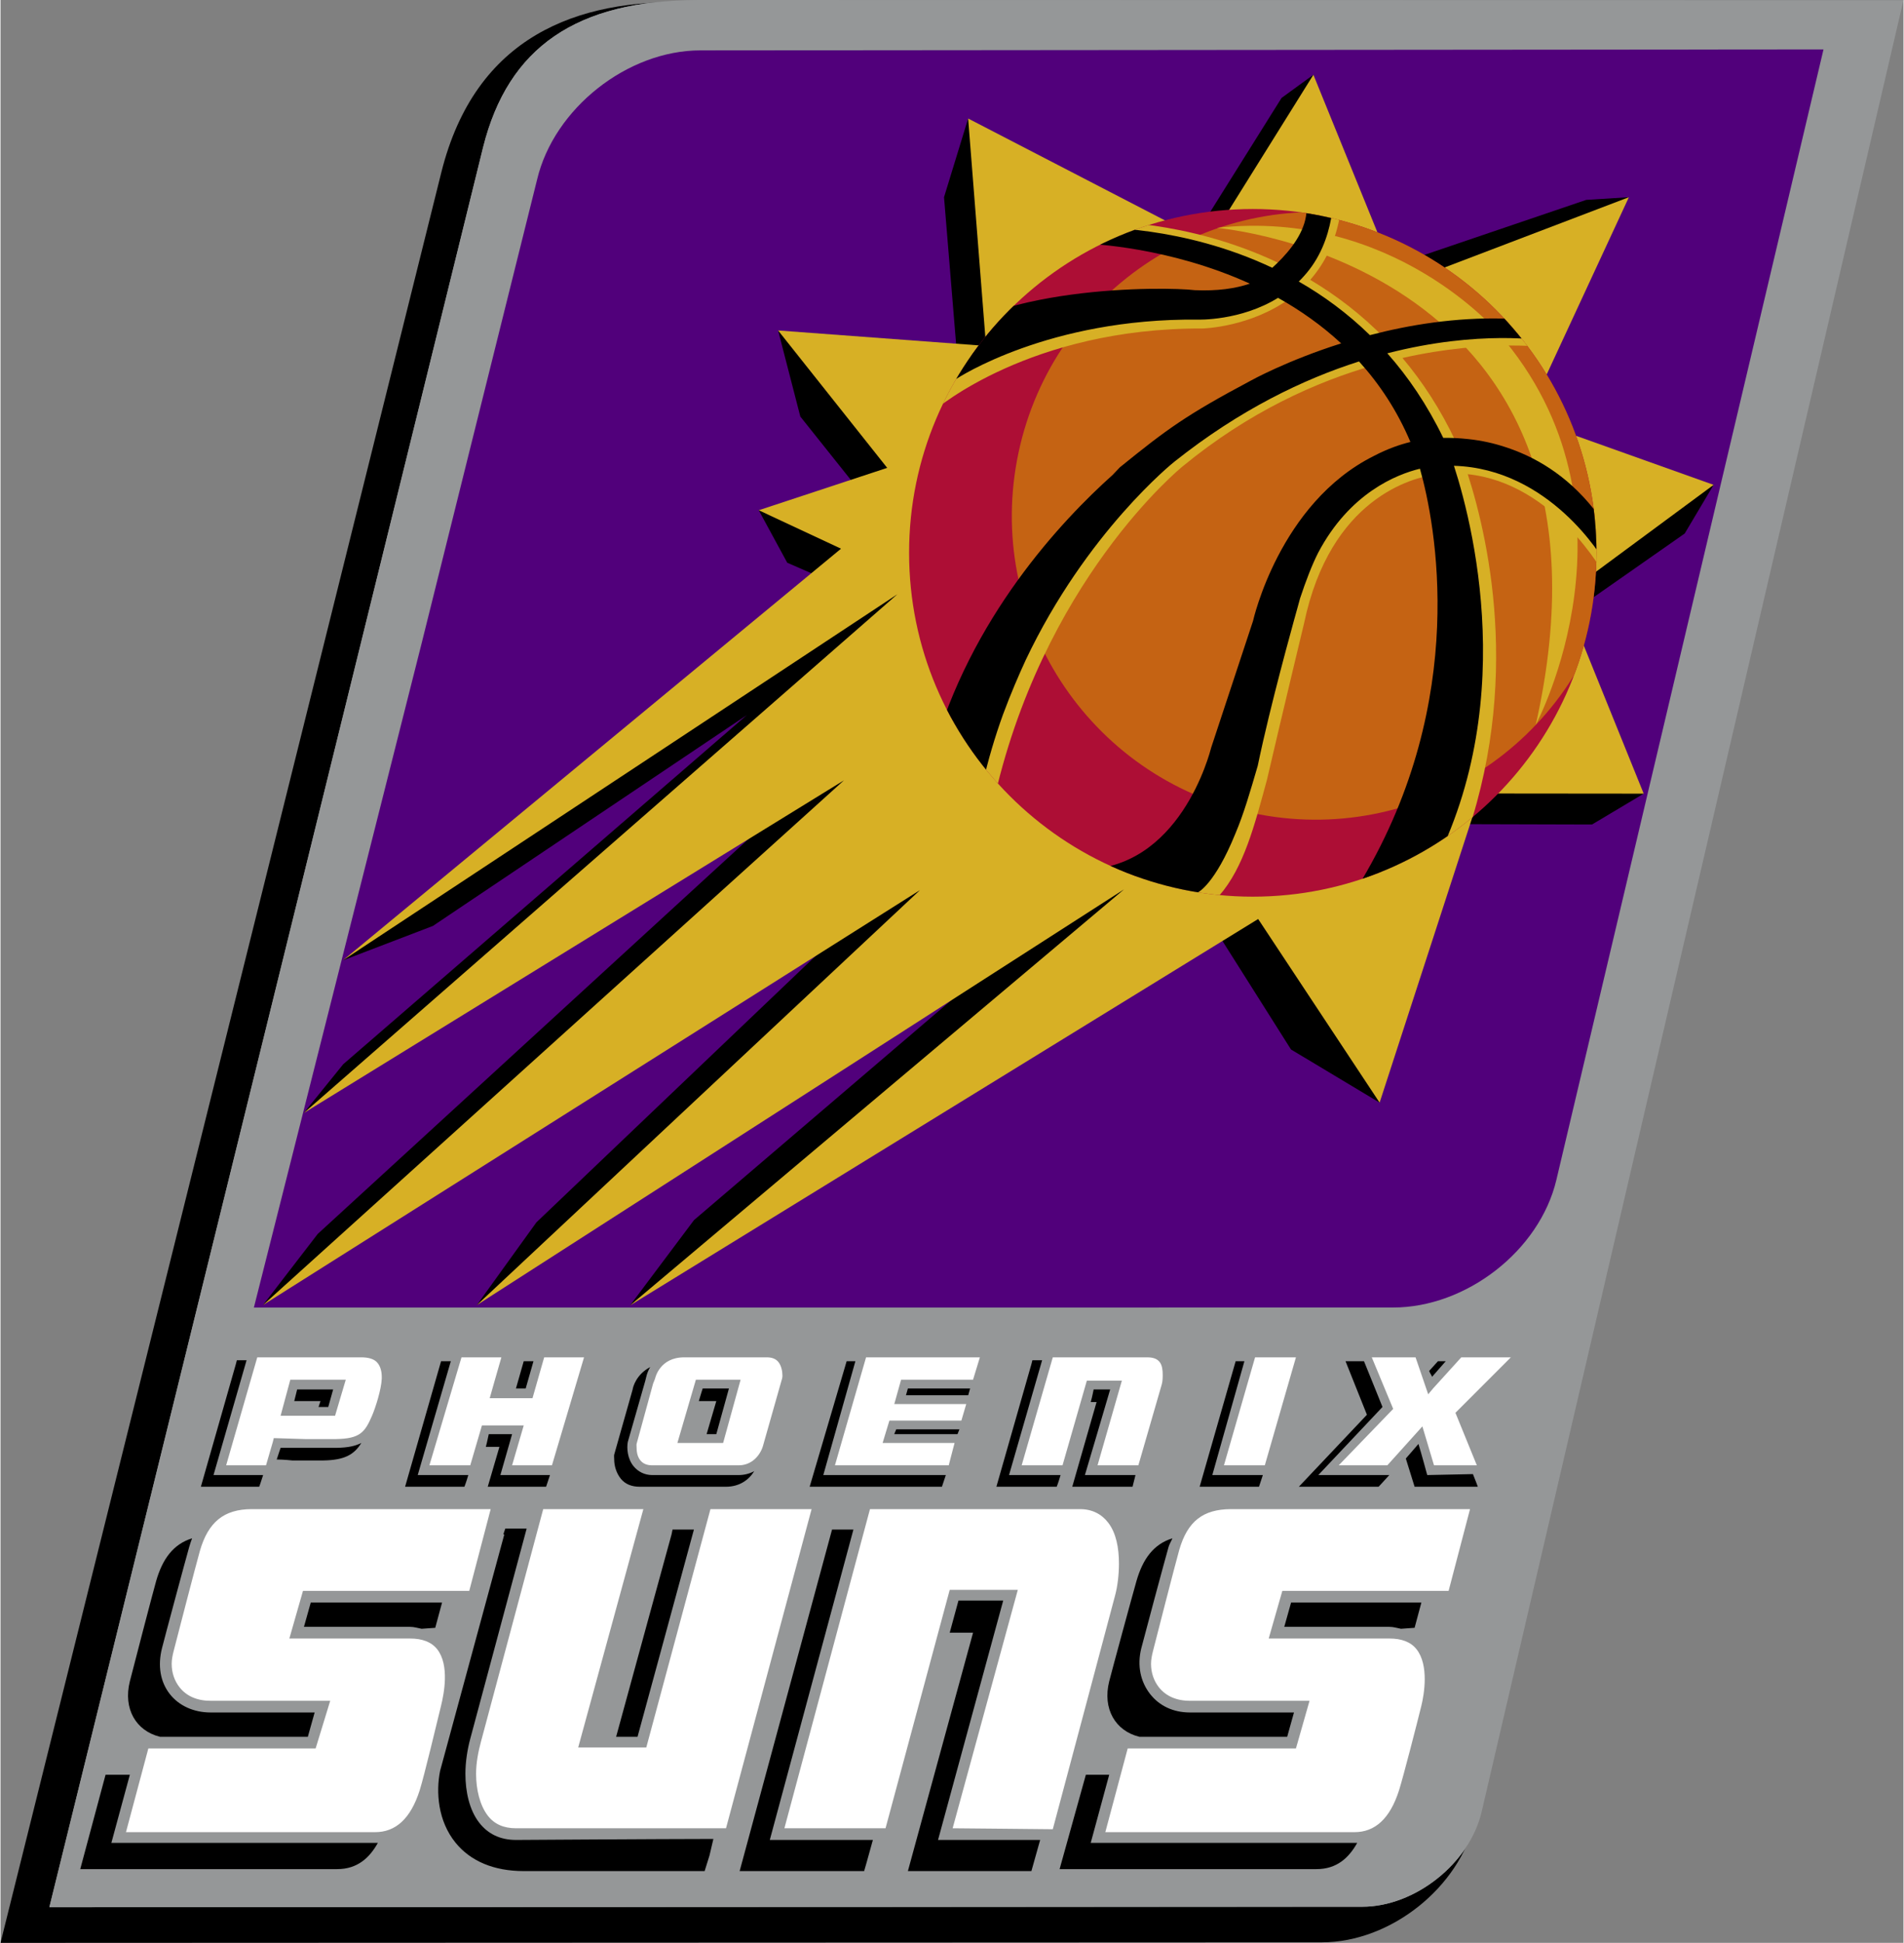 <?xml version="1.0" encoding="UTF-8" standalone="no"?>
<!-- Created with Inkscape (http://www.inkscape.org/) by Marsupilami -->
<svg
   xmlns:svg="http://www.w3.org/2000/svg"
   xmlns="http://www.w3.org/2000/svg"
   version="1.0"
   width="753"
   height="768"
   viewBox="0 0 61.147 62.399"
   id="svg20746">
  <rect x="0" y="0" width="61.147" height="62.399" fill="#808080" stroke="none"/>
  <defs
     id="defs20748">
    <clipPath
       id="clipPath20010">
      <path
         d="M 335.817,532.961 C 330.939,532.961 326.983,536.917 326.983,541.796 C 326.983,546.675 330.939,550.63 335.817,550.63 C 340.697,550.63 344.653,546.675 344.653,541.796 C 344.653,536.917 340.697,532.961 335.817,532.961"
         id="path20012" />
    </clipPath>
    <clipPath
       id="clipPath19998">
      <path
         d="M 321.619,554.705 C 319.743,554.705 317.854,553.212 317.421,551.387 L 314.455,539.479 L 310.14,522.403 L 333.404,522.403 L 333.404,522.404 L 339.425,522.404 C 341.301,522.404 343.19,523.86 343.623,525.685 L 350.489,554.73"
         id="path20000" />
    </clipPath>
    <clipPath
       id="clipPath19910">
      <path
         d="M 303.627,506.081 L 337.595,506.094 C 339.362,506.095 341.134,507.504 341.531,509.226 L 352.503,555.933 L 321.319,555.939 C 318.462,556.029 315.834,555.078 314.958,551.569"
         id="path19912" />
    </clipPath>
  </defs>
  <g
     transform="translate(-344.427,-501.163)"
     id="layer1">
    <path
       d="M 344.427,563.562 L 386.886,563.545 C 389.095,563.544 391.31,561.783 391.807,559.63 L 405.522,501.246 L 366.541,501.239 C 362.971,501.127 359.686,502.315 358.591,506.701"
       id="path19902"
       style="fill:#000000;fill-opacity:1;fill-rule:nonzero;stroke:none" />
    <path
       d="M 392.02,559.35 C 391.637,561.004 389.881,562.401 388.185,562.402 C 388.185,562.402 348.663,562.417 345.996,562.418 C 346.646,559.782 359.933,505.896 359.933,505.896 C 360.738,502.676 362.935,501.171 366.847,501.163 C 366.847,501.163 402.957,501.17 405.573,501.17 C 404.965,503.783 392.02,559.35 392.02,559.35"
       id="path19904"
       style="fill:#959798;fill-opacity:1;fill-rule:nonzero;stroke:none" />
    <g
       transform="matrix(1.25,0,0,-1.25,-35.107,1196.163)"
       clip-path="url(#clipPath19910)"
       id="g19908">
      <path
         d="M 341.701,509.45 C 341.395,508.127 339.991,507.009 338.633,507.008 C 338.633,507.008 307.016,506.997 304.883,506.996 C 305.403,509.104 316.032,552.213 316.032,552.213 C 316.676,554.789 318.434,555.993 321.563,556 C 321.563,556 350.451,555.994 352.545,555.994 C 352.058,553.904 341.701,509.45 341.701,509.45"
         id="path19914"
         style="fill:#959798;fill-opacity:1;fill-rule:nonzero;stroke:none" />
    </g>
    <path
       d="M 7.594,43.688 L 7.562,43.812 L 6.438,47.75 L 8.312,47.75 C 8.313,47.75 8.375,47.581 8.438,47.375 L 6.844,47.375 L 7.906,43.688 L 7.594,43.688 z M 33.156,43.688 L 33.125,43.812 L 32,47.75 L 33.938,47.75 C 33.938,47.75 33.993,47.615 34.062,47.375 L 32.406,47.375 L 33.469,43.688 L 33.156,43.688 z M 14.156,43.719 L 13,47.75 L 14.906,47.75 C 14.906,47.75 14.968,47.597 15.031,47.375 L 13.406,47.375 L 14.469,43.719 L 14.156,43.719 z M 16.812,43.719 C 16.812,43.719 16.674,44.207 16.562,44.594 C 16.688,44.594 16.812,44.593 16.875,44.594 C 16.906,44.487 17.026,44.06 17.125,43.719 L 16.812,43.719 z M 27.188,43.719 L 26,47.75 L 30.25,47.75 L 30.375,47.375 L 26.438,47.375 L 27.469,43.719 L 27.188,43.719 z M 39.688,43.719 L 38.531,47.75 L 40.438,47.75 L 40.562,47.375 L 38.938,47.375 L 39.969,43.719 L 39.688,43.719 z M 43.219,43.719 C 43.219,43.719 43.845,45.284 43.906,45.438 C 43.787,45.564 41.719,47.75 41.719,47.75 L 44.281,47.75 C 44.281,47.75 44.434,47.589 44.625,47.375 L 42.344,47.375 C 42.344,47.375 44.285,45.314 44.406,45.188 C 44.362,45.079 44.025,44.239 43.812,43.719 L 43.219,43.719 z M 46.188,43.719 C 46.188,43.719 46.054,43.864 45.906,44.031 C 45.934,44.109 45.98,44.162 46,44.219 C 46.107,44.095 46.279,43.901 46.438,43.719 L 46.188,43.719 z M 20.875,43.906 C 20.42,44.152 20.323,44.547 20.312,44.625 C 20.31,44.635 19.719,46.719 19.719,46.719 C 19.71,46.765 19.719,46.814 19.719,46.875 C 19.719,47.068 19.782,47.312 19.938,47.5 C 20.08,47.671 20.285,47.749 20.531,47.75 C 20.532,47.75 23.312,47.75 23.312,47.75 C 23.744,47.75 24.045,47.531 24.219,47.25 C 24.081,47.325 23.907,47.375 23.719,47.375 L 20.938,47.375 C 20.692,47.374 20.486,47.265 20.344,47.094 C 20.14,46.848 20.12,46.504 20.156,46.312 L 20.719,44.344 C 20.719,44.344 20.752,44.21 20.75,44.219 C 20.768,44.133 20.811,44.016 20.875,43.906 z M 22.562,44.594 C 22.547,44.65 22.491,44.812 22.438,45 C 22.625,45 22.86,45 23,45 C 22.948,45.181 22.793,45.696 22.688,46.062 C 22.816,46.063 22.941,46.062 23,46.062 C 23.047,45.899 23.327,44.869 23.406,44.594 C 23.169,44.594 22.708,44.594 22.562,44.594 z M 29.156,44.594 C 29.138,44.661 29.118,44.721 29.094,44.812 C 29.334,44.812 30.516,44.812 31.094,44.812 L 31.156,44.594 C 30.569,44.595 29.311,44.594 29.156,44.594 z M 9.531,44.625 C 9.506,44.713 9.481,44.847 9.438,45 C 9.722,45 10.103,45 10.281,45 C 10.266,45.056 10.237,45.126 10.219,45.188 C 10.356,45.187 10.479,45.188 10.531,45.188 C 10.566,45.065 10.632,44.819 10.688,44.625 C 10.423,44.625 9.692,44.625 9.531,44.625 z M 35.125,44.625 C 35.113,44.666 35.091,44.823 35.031,45.031 C 35.1,45.031 35.151,45.031 35.219,45.031 C 35.126,45.352 34.438,47.75 34.438,47.75 L 36.375,47.75 L 36.469,47.375 L 34.844,47.375 C 34.844,47.375 35.564,44.946 35.656,44.625 C 35.473,44.624 35.244,44.625 35.125,44.625 z M 28.781,45.906 C 28.765,45.96 28.741,45.99 28.719,46.062 C 28.967,46.063 30.185,46.062 30.75,46.062 L 30.812,45.906 C 30.216,45.906 28.932,45.906 28.781,45.906 z M 15.688,46.062 C 15.671,46.12 15.646,46.285 15.594,46.469 C 15.745,46.469 15.909,46.469 16.031,46.469 C 15.953,46.741 15.656,47.75 15.656,47.75 L 17.531,47.75 L 17.656,47.375 L 16.062,47.375 C 16.062,47.375 16.359,46.335 16.438,46.062 C 16.214,46.063 15.827,46.062 15.688,46.062 z M 11.594,46.344 C 11.399,46.442 11.17,46.494 10.812,46.5 L 9.781,46.5 C 9.781,46.5 9.165,46.5 9,46.5 C 8.98,46.567 8.926,46.708 8.875,46.875 C 9.103,46.876 9.375,46.906 9.375,46.906 L 10.375,46.906 C 11.059,46.895 11.363,46.717 11.594,46.344 z M 45.562,46.375 C 45.47,46.478 45.309,46.672 45.156,46.844 C 45.253,47.161 45.438,47.75 45.438,47.75 L 47.469,47.75 C 47.469,47.75 47.409,47.576 47.312,47.344 L 45.844,47.375 C 45.844,47.375 45.654,46.673 45.562,46.375 z M 16.219,49.094 L 16.156,49.281 L 16.188,49.281 L 14.125,56.875 C 13.988,57.551 14.051,58.486 14.625,59.188 C 15.105,59.775 15.851,60.094 16.812,60.094 L 22.344,60.094 L 22.625,60.094 L 22.781,59.594 L 22.906,59.062 C 21.146,59.064 16.563,59.094 16.562,59.094 C 16.052,59.093 15.657,58.9 15.375,58.531 C 15.068,58.131 14.938,57.548 14.938,56.969 C 14.938,56.582 15.003,56.183 15.094,55.844 L 16.906,49.094 L 16.406,49.094 L 16.219,49.094 z M 21.594,49.125 L 21.562,49.281 C 21.443,49.723 20.309,53.836 19.781,55.781 C 20.076,55.782 20.366,55.781 20.469,55.781 C 20.522,55.584 21.73,51.16 22.281,49.125 L 21.781,49.125 L 21.594,49.125 z M 26.719,49.125 L 23.75,60.094 L 27.75,60.094 C 27.75,60.094 27.866,59.703 28.031,59.094 L 24.719,59.094 L 27.406,49.125 C 27.07,49.125 26.844,49.125 26.844,49.125 L 26.719,49.125 z M 6.156,49.406 C 5.55,49.594 5.204,50.07 5,50.781 C 4.892,51.158 4.234,53.69 4.156,54 C 3.935,54.88 4.354,55.594 5.125,55.781 C 6.504,55.781 9.675,55.781 9.875,55.781 C 9.922,55.624 10.019,55.255 10.094,55 C 9.676,55.001 6.75,55 6.75,55 C 6.205,55 5.731,54.782 5.438,54.406 C 5.134,54.017 5.047,53.499 5.188,52.938 C 5.264,52.63 5.952,50.073 6.062,49.688 C 6.093,49.583 6.12,49.5 6.156,49.406 z M 37.656,49.406 C 37.05,49.594 36.704,50.07 36.5,50.781 C 36.391,51.158 35.703,53.69 35.625,54 C 35.404,54.88 35.823,55.594 36.594,55.781 C 37.974,55.781 41.144,55.781 41.344,55.781 C 41.39,55.624 41.488,55.255 41.562,55 C 41.145,55.001 38.219,55 38.219,55 C 37.675,55 37.231,54.782 36.938,54.406 C 36.634,54.017 36.516,53.498 36.656,52.938 C 36.739,52.608 37.426,50.054 37.531,49.688 C 37.561,49.583 37.62,49.501 37.656,49.406 z M 30.781,51.406 C 30.767,51.461 30.654,51.869 30.5,52.438 C 30.786,52.438 31.09,52.437 31.25,52.438 C 31.134,52.864 29.156,60.094 29.156,60.094 L 33.125,60.094 L 33.406,59.094 L 30.125,59.094 C 30.125,59.094 32.103,51.832 32.219,51.406 C 31.896,51.406 30.983,51.407 30.781,51.406 z M 9.969,51.469 C 9.924,51.63 9.819,51.997 9.75,52.25 C 10.161,52.25 13.156,52.25 13.156,52.25 C 13.289,52.249 13.415,52.291 13.531,52.312 L 13.969,52.281 L 14.188,51.469 C 12.665,51.47 10.149,51.468 9.969,51.469 z M 41.469,51.469 C 41.424,51.63 41.319,51.997 41.25,52.25 C 41.661,52.25 44.625,52.25 44.625,52.25 C 44.758,52.249 44.884,52.291 45,52.312 L 45.438,52.281 L 45.656,51.469 C 44.134,51.47 41.649,51.468 41.469,51.469 z M 3.375,57 L 2.562,60.031 L 10.812,60.031 C 11.476,60.034 11.864,59.656 12.125,59.188 C 12.091,59.19 12.066,59.188 12.031,59.188 L 3.562,59.188 L 4.156,57 L 3.375,57 z M 34.875,57 L 34.031,60.031 L 42.281,60.031 C 42.945,60.034 43.333,59.656 43.594,59.188 C 43.56,59.19 43.534,59.188 43.5,59.188 L 35.031,59.188 L 35.625,57 L 34.875,57 z"
       transform="translate(344.427,501.163)"
       id="path19916"
       style="fill:#000000;fill-opacity:1;fill-rule:nonzero;stroke:none" />
    <path
       d="M 8.25,43.594 C 8.196,43.782 7.343,46.738 7.25,47.062 C 7.524,47.062 8.369,47.063 8.531,47.062 C 8.58,46.903 8.75,46.313 8.75,46.312 L 8.781,46.188 L 9.781,46.219 C 9.781,46.219 10.781,46.219 10.781,46.219 C 11.545,46.206 11.706,46.009 11.938,45.469 C 12.055,45.194 12.234,44.63 12.25,44.281 C 12.251,44.265 12.25,44.236 12.25,44.219 C 12.25,44.07 12.216,43.878 12.094,43.75 C 11.99,43.641 11.811,43.594 11.594,43.594 C 11.594,43.594 8.455,43.594 8.25,43.594 z M 14.812,43.594 C 14.758,43.781 13.875,46.738 13.781,47.062 C 14.057,47.062 14.929,47.063 15.094,47.062 C 15.145,46.885 15.469,45.781 15.469,45.781 L 16.812,45.781 C 16.812,45.781 16.515,46.791 16.438,47.062 C 16.711,47.062 17.555,47.063 17.719,47.062 C 17.773,46.875 18.656,43.919 18.75,43.594 C 18.476,43.594 17.633,43.594 17.469,43.594 C 17.418,43.771 17.094,44.906 17.094,44.906 L 15.719,44.906 C 15.719,44.906 16.013,43.867 16.094,43.594 C 15.818,43.594 14.977,43.594 14.812,43.594 z M 21.969,43.594 C 21.184,43.594 21.04,44.245 21.031,44.281 L 20.969,44.438 C 20.969,44.438 20.438,46.375 20.438,46.375 C 20.433,46.399 20.437,46.431 20.438,46.469 C 20.438,46.595 20.451,46.772 20.562,46.906 C 20.65,47.012 20.776,47.062 20.938,47.062 L 23.719,47.062 C 24.15,47.062 24.415,46.731 24.5,46.438 L 25.094,44.344 C 25.104,44.305 25.125,44.255 25.125,44.188 C 25.125,44.05 25.094,43.873 25,43.75 C 24.918,43.642 24.787,43.594 24.625,43.594 C 24.625,43.594 21.969,43.594 21.969,43.594 z M 27.812,43.594 C 27.758,43.782 26.906,46.738 26.812,47.062 C 27.151,47.062 30.273,47.063 30.469,47.062 C 30.507,46.928 30.595,46.559 30.656,46.344 C 30.333,46.344 28.344,46.344 28.344,46.344 L 28.562,45.625 C 28.562,45.625 30.676,45.625 30.875,45.625 C 30.909,45.507 30.979,45.278 31.031,45.094 C 30.709,45.094 28.719,45.094 28.719,45.094 L 28.938,44.312 C 28.938,44.312 31.055,44.312 31.25,44.312 C 31.29,44.181 31.402,43.811 31.469,43.594 C 31.125,43.594 28.008,43.594 27.812,43.594 z M 33.812,43.594 C 33.759,43.782 32.905,46.738 32.812,47.062 C 33.089,47.062 33.959,47.062 34.125,47.062 C 34.181,46.869 34.906,44.344 34.906,44.344 L 36.031,44.344 C 36.031,44.344 35.343,46.741 35.25,47.062 C 35.526,47.063 36.396,47.062 36.562,47.062 C 36.704,46.569 37.313,44.469 37.312,44.469 C 37.34,44.373 37.344,44.265 37.344,44.156 C 37.344,44.007 37.328,43.853 37.25,43.75 C 37.166,43.638 37.031,43.594 36.844,43.594 C 36.844,43.594 34.016,43.594 33.812,43.594 z M 40.312,43.594 C 40.259,43.783 39.405,46.739 39.312,47.062 C 39.587,47.062 40.46,47.063 40.625,47.062 C 40.679,46.875 41.531,43.919 41.625,43.594 C 41.349,43.594 40.479,43.594 40.312,43.594 z M 44.062,43.594 C 44.19,43.908 44.75,45.25 44.75,45.25 C 44.75,45.25 43.361,46.686 43,47.062 C 43.445,47.062 44.463,47.063 44.562,47.062 C 44.641,46.974 45.688,45.812 45.688,45.812 C 45.688,45.812 46.01,46.894 46.062,47.062 C 46.225,47.062 47.132,47.063 47.438,47.062 C 47.307,46.746 46.75,45.375 46.75,45.375 C 46.75,45.375 48.151,43.971 48.531,43.594 C 48.07,43.593 47.038,43.594 46.938,43.594 C 46.858,43.684 46.031,44.594 46.031,44.594 L 45.875,44.781 C 45.875,44.781 45.525,43.753 45.469,43.594 C 45.312,43.594 44.369,43.594 44.062,43.594 z M 9.312,44.312 L 10.875,44.312 L 11.094,44.312 L 10.75,45.469 L 9,45.469 L 9.312,44.312 z M 22.344,44.312 L 23.594,44.312 L 23.781,44.312 L 23.219,46.344 L 21.75,46.344 L 22.344,44.312 z M 8.062,48.469 C 7.177,48.474 6.673,48.884 6.406,49.812 C 6.296,50.197 5.639,52.725 5.562,53.031 C 5.526,53.175 5.5,53.304 5.5,53.438 C 5.5,53.724 5.59,53.984 5.75,54.188 C 5.974,54.475 6.318,54.625 6.75,54.625 L 10.594,54.625 L 10.125,56.156 C 10.125,56.156 5.01,56.156 4.75,56.156 C 4.689,56.379 4.132,58.473 4.031,58.844 C 5.37,58.844 12.03,58.844 12.031,58.844 C 12.698,58.847 13.179,58.409 13.469,57.5 C 13.611,57.053 14.053,55.204 14.156,54.781 C 14.248,54.409 14.434,53.48 14.031,52.969 C 13.847,52.736 13.549,52.623 13.156,52.625 L 9.281,52.625 L 9.719,51.094 C 9.719,51.094 14.798,51.094 15.062,51.094 C 15.12,50.867 15.656,48.833 15.75,48.469 C 15.314,48.469 8.063,48.469 8.062,48.469 z M 17.438,48.469 C 17.175,49.444 15.438,55.936 15.438,55.938 C 15.355,56.244 15.281,56.611 15.281,56.969 C 15.281,57.472 15.402,57.981 15.656,58.312 C 15.867,58.588 16.169,58.718 16.562,58.719 C 16.562,58.719 23.049,58.719 23.312,58.719 C 23.381,58.466 25.947,48.896 26.062,48.469 C 25.669,48.469 23.049,48.469 22.812,48.469 C 22.743,48.724 20.75,56.125 20.75,56.125 L 18.562,56.125 C 18.562,56.125 20.54,48.895 20.656,48.469 C 20.264,48.468 17.675,48.469 17.438,48.469 z M 27.938,48.469 C 27.869,48.721 25.303,58.291 25.188,58.719 C 25.58,58.719 28.201,58.719 28.438,58.719 C 28.507,58.463 30.5,51.062 30.5,51.062 L 32.688,51.062 C 32.688,51.062 30.71,58.293 30.594,58.719 C 30.987,58.719 33.575,58.75 33.812,58.75 C 34.075,57.775 35.812,51.25 35.812,51.25 C 35.895,50.944 35.937,50.577 35.938,50.219 C 35.938,49.715 35.849,49.238 35.594,48.906 C 35.383,48.631 35.08,48.469 34.688,48.469 C 34.688,48.469 28.201,48.469 27.938,48.469 z M 39.531,48.469 C 38.646,48.474 38.142,48.853 37.875,49.781 C 37.77,50.146 37.113,52.702 37.031,53.031 C 36.995,53.174 36.969,53.304 36.969,53.438 C 36.969,53.724 37.059,53.983 37.219,54.188 C 37.443,54.474 37.787,54.625 38.219,54.625 L 42.062,54.625 L 41.625,56.156 C 41.625,56.156 36.479,56.156 36.219,56.156 C 36.158,56.379 35.602,58.473 35.5,58.844 C 36.838,58.844 43.499,58.844 43.5,58.844 C 44.167,58.847 44.647,58.409 44.938,57.5 C 45.072,57.077 45.531,55.293 45.656,54.781 C 45.747,54.408 45.903,53.479 45.5,52.969 C 45.316,52.736 45.018,52.623 44.625,52.625 L 40.75,52.625 L 41.188,51.094 C 41.188,51.094 46.268,51.094 46.531,51.094 C 46.589,50.867 47.125,48.833 47.219,48.469 C 46.783,48.469 39.531,48.469 39.531,48.469 z"
       transform="translate(344.427,501.163)"
       id="path19970"
       style="fill:#ffffff;fill-opacity:1;fill-rule:nonzero;stroke:none" />
    <path
       d="M 366.916,502.781 C 364.572,502.781 362.21,504.647 361.669,506.929 L 357.961,521.814 L 352.568,543.159 L 381.648,543.159 L 381.648,543.157 L 389.174,543.157 C 391.519,543.157 393.88,541.338 394.421,539.056 L 403.004,502.75"
       id="path19992"
       style="fill:#51007b;fill-opacity:1;fill-rule:nonzero;stroke:none" />
    <g
       transform="matrix(1.25,0,0,-1.25,-35.107,1196.163)"
       clip-path="url(#clipPath19998)"
       id="g19996">
      <path
         d="M 342.652,539.307 L 346.921,542.292 L 347.664,543.542 L 342.167,543.279 L 341.596,547.342 L 345.486,550.933 L 344.389,550.864 L 338.204,548.763 L 337.376,554.079 L 336.558,553.484 L 333.668,548.87 L 331.714,547.686 L 328.501,552.955 L 327.881,550.933 L 328.191,547.17 L 328.219,545.624 L 328.163,545.544 L 323.616,547.509 L 324.187,545.297 L 326.225,542.742 L 323.118,542.89 L 323.851,541.541 L 325.515,540.817 L 312.428,531.324 L 314.742,532.209 L 322.812,537.627 L 312.437,528.656 L 311.42,527.4 L 325.414,537.646 L 324.785,536.212 L 311.781,524.295 L 310.374,522.468 L 325.012,533.381 L 326.446,533.217 L 317.402,524.592 L 315.87,522.466 L 329.204,532.759 L 331.63,533.343 L 321.454,524.651 L 319.81,522.459 L 334.348,532.915 L 336.8,529.035 L 339.078,527.669 L 339.808,534.828 L 344.538,534.815 L 345.867,535.608"
         id="path20002"
         style="fill:#000000;fill-opacity:1;fill-rule:nonzero;stroke:none" />
      <path
         d="M 347.664,543.542 L 342.853,545.257 L 345.486,550.933 L 339.571,548.679 L 337.376,554.079 L 334.679,549.758 L 328.501,552.955 L 328.961,547.112 L 323.616,547.509 L 326.42,543.979 L 323.118,542.89 L 325.233,541.902 L 312.428,531.324 L 326.683,540.732 L 311.42,527.4 L 325.308,535.95 L 310.374,522.468 L 327.262,533.129 L 315.87,522.466 L 332.508,533.149 L 319.81,522.459 L 335.956,532.387 L 339.078,527.669 L 341.661,535.612 L 345.867,535.608 L 343.808,540.695"
         id="path20004"
         style="fill:#d7b025;fill-opacity:1;fill-rule:nonzero;stroke:none" />
    </g>
    <g
       transform="matrix(1.25,0,0,-1.25,-35.107,1196.163)"
       clip-path="url(#clipPath20010)"
       id="g20008">
      <path
         d="M 335.813,532.612 C 340.888,532.612 345.001,536.726 345.001,541.801 C 345.001,546.874 340.888,550.988 335.813,550.988 C 330.74,550.988 326.626,546.874 326.626,541.801 C 326.626,536.726 330.74,532.612 335.813,532.612"
         id="path20014"
         style="fill:#ad0e35;fill-opacity:1;fill-rule:nonzero;stroke:none" />
      <path
         d="M 335.801,535.112 C 340.016,534.213 344.163,536.901 345.062,541.117 C 345.962,545.333 343.275,549.479 339.059,550.379 C 334.843,551.279 330.697,548.591 329.797,544.375 C 328.897,540.16 331.585,536.012 335.801,535.112"
         id="path20016"
         style="fill:#c56313;fill-opacity:1;fill-rule:nonzero;stroke:none" />
      <path
         d="M 334.892,550.145 C 334.892,550.145 345.759,549.253 343.092,537.376 C 343.092,537.376 346.062,542.929 342.129,547.448 C 342.129,547.448 339.418,550.65 334.892,550.145"
         id="path20018"
         style="fill:#d7b025;fill-opacity:1;fill-rule:nonzero;stroke:none" />
      <path
         d="M 341.12,544.453 C 341.078,544.559 341.05,544.625 341.04,544.645 C 340.646,545.482 340.178,546.195 339.666,546.802 C 341.902,547.307 343.513,547.064 343.539,547.063 L 343.35,547.639 C 343.231,547.646 341.59,547.875 339.224,547.293 C 338.613,547.92 337.956,548.417 337.295,548.81 C 337.664,549.23 337.957,549.791 338.072,550.542 L 337.594,550.528 C 337.594,550.528 337.523,549.722 336.899,549.033 C 334.494,550.317 332.163,550.297 332.021,550.307 L 331.87,549.739 C 331.989,549.729 334.171,549.654 336.358,548.577 C 335.894,548.281 335.258,548.072 334.384,548.072 C 334.384,548.072 330.272,547.941 328.455,546.783 L 327.668,545.482 C 327.668,545.482 330.093,547.579 334.535,547.56 C 334.535,547.56 335.772,547.591 336.794,548.349 C 337.389,548.018 337.975,547.606 338.508,547.096 C 336.963,546.632 335.173,545.819 333.322,544.411 C 333.161,544.296 329.132,541.369 327.789,536.485 L 329.129,535.282 C 330.373,541.05 333.983,543.995 334.022,544.023 C 335.718,545.416 337.449,546.195 338.962,546.624 C 339.495,546.015 339.956,545.289 340.293,544.419 C 339.641,544.342 337.409,543.82 336.104,540.292 C 336.096,540.266 334.9,536.387 334.9,536.387 C 334.864,536.244 334.161,533.206 331.6,533.18 L 331.612,532.182 C 335.075,531.639 335.543,533.615 336.182,535.963 C 336.601,537.764 337.137,539.988 337.137,539.988 C 337.812,543.209 339.935,543.726 340.496,543.806 C 340.923,542.27 341.66,538.038 339.002,533.466 L 340.333,532.866 C 340.525,533.165 340.879,533.474 341.034,533.777 C 342.792,538.081 341.911,542.046 341.344,543.816 C 343.561,543.583 344.834,541.285 344.884,541.187 L 345.558,541.298 C 345.495,541.424 344.132,544.346 341.12,544.453"
         id="path20020"
         style="fill:#d7b025;fill-opacity:1;fill-rule:nonzero;stroke:none" />
      <path
         d="M 344.582,542.921 L 344.582,542.922 C 343.874,543.812 343.045,544.277 342.304,544.515 C 342.011,544.612 341.697,544.682 341.359,544.718 C 341.108,544.746 340.889,544.752 340.714,544.749 C 340.301,545.6 339.812,546.318 339.276,546.922 C 341.646,547.532 343.292,547.249 343.319,547.248 L 343.142,547.762 C 343.094,547.765 342.789,547.805 342.288,547.812 L 342.286,547.814 C 341.033,547.849 339.842,547.654 338.829,547.389 C 338.247,547.957 337.626,548.408 337,548.766 C 337.043,548.808 337.086,548.852 337.127,548.899 C 337.543,549.353 337.743,549.896 337.834,550.399 C 337.834,550.399 337.834,550.399 337.834,550.399 C 337.888,550.699 337.903,550.985 337.903,551.227 L 337.237,550.962 C 337.233,550.839 337.223,550.69 337.198,550.526 L 337.196,550.526 C 337.191,550.472 337.182,550.418 337.169,550.365 C 337.168,550.359 337.168,550.354 337.166,550.348 C 337.049,549.86 336.647,549.416 336.319,549.12 C 333.994,550.218 331.808,550.149 331.671,550.16 L 331.538,549.739 C 331.652,549.73 333.654,549.661 335.743,548.712 C 335.371,548.586 334.909,548.519 334.329,548.544 C 333.576,548.636 328.95,548.692 327.295,546.909 L 327.933,546.028 C 328.008,546.109 328.097,546.188 328.196,546.264 C 328.239,546.292 330.572,547.827 334.408,547.788 C 334.408,547.788 335.501,547.75 336.467,548.347 C 337.029,548.033 337.581,547.648 338.09,547.177 C 336.69,546.734 335.778,546.226 335.778,546.226 C 334.097,545.333 333.61,544.971 332.4,543.992 C 332.338,543.928 332.277,543.863 332.216,543.798 C 330.911,542.631 328.549,540.128 327.581,536.609 L 328.871,535.85 C 329.015,536.482 329.194,537.08 329.398,537.644 C 329.595,538.175 329.806,538.663 329.981,539.042 C 331.544,542.333 333.784,544.125 333.815,544.147 C 335.489,545.476 337.122,546.258 338.549,546.713 C 339.07,546.139 339.526,545.457 339.87,544.644 C 339.611,544.581 339.287,544.472 338.927,544.283 C 336.497,543.068 335.824,540.044 335.824,540.044 C 335.824,540.044 335.824,540.044 335.824,540.044 C 335.46,538.945 334.751,536.798 334.751,536.798 C 334.712,536.656 333.948,533.632 331.386,533.658 L 331.365,532.88 C 332.685,532.645 333.172,532.411 333.794,532.764 C 333.873,532.75 334.172,532.814 334.41,533.073 C 334.41,533.073 334.84,533.274 335.37,534.58 C 335.588,535.092 335.758,535.684 335.945,536.323 C 335.985,536.516 336.03,536.721 336.078,536.933 C 336.082,536.952 336.086,536.97 336.091,536.99 C 336.091,536.99 336.092,536.995 336.094,537.002 C 336.447,538.544 336.966,540.38 336.966,540.38 C 336.988,540.465 337.012,540.547 337.034,540.628 C 337.183,541.077 337.34,541.486 337.498,541.797 C 338.309,543.334 339.516,543.812 340.115,543.957 C 340.518,542.539 341.383,538.043 338.625,533.396 L 337.166,531.607 L 339.951,532.842 C 342.763,537.229 341.552,542.298 340.989,544.032 C 343.455,543.96 344.818,541.658 344.867,541.555 L 345.506,541.492 C 345.478,541.551 345.185,542.211 344.582,542.921"
         id="path20022"
         style="fill:#000000;fill-opacity:1;fill-rule:nonzero;stroke:none" />
    </g>
  </g>
</svg>
